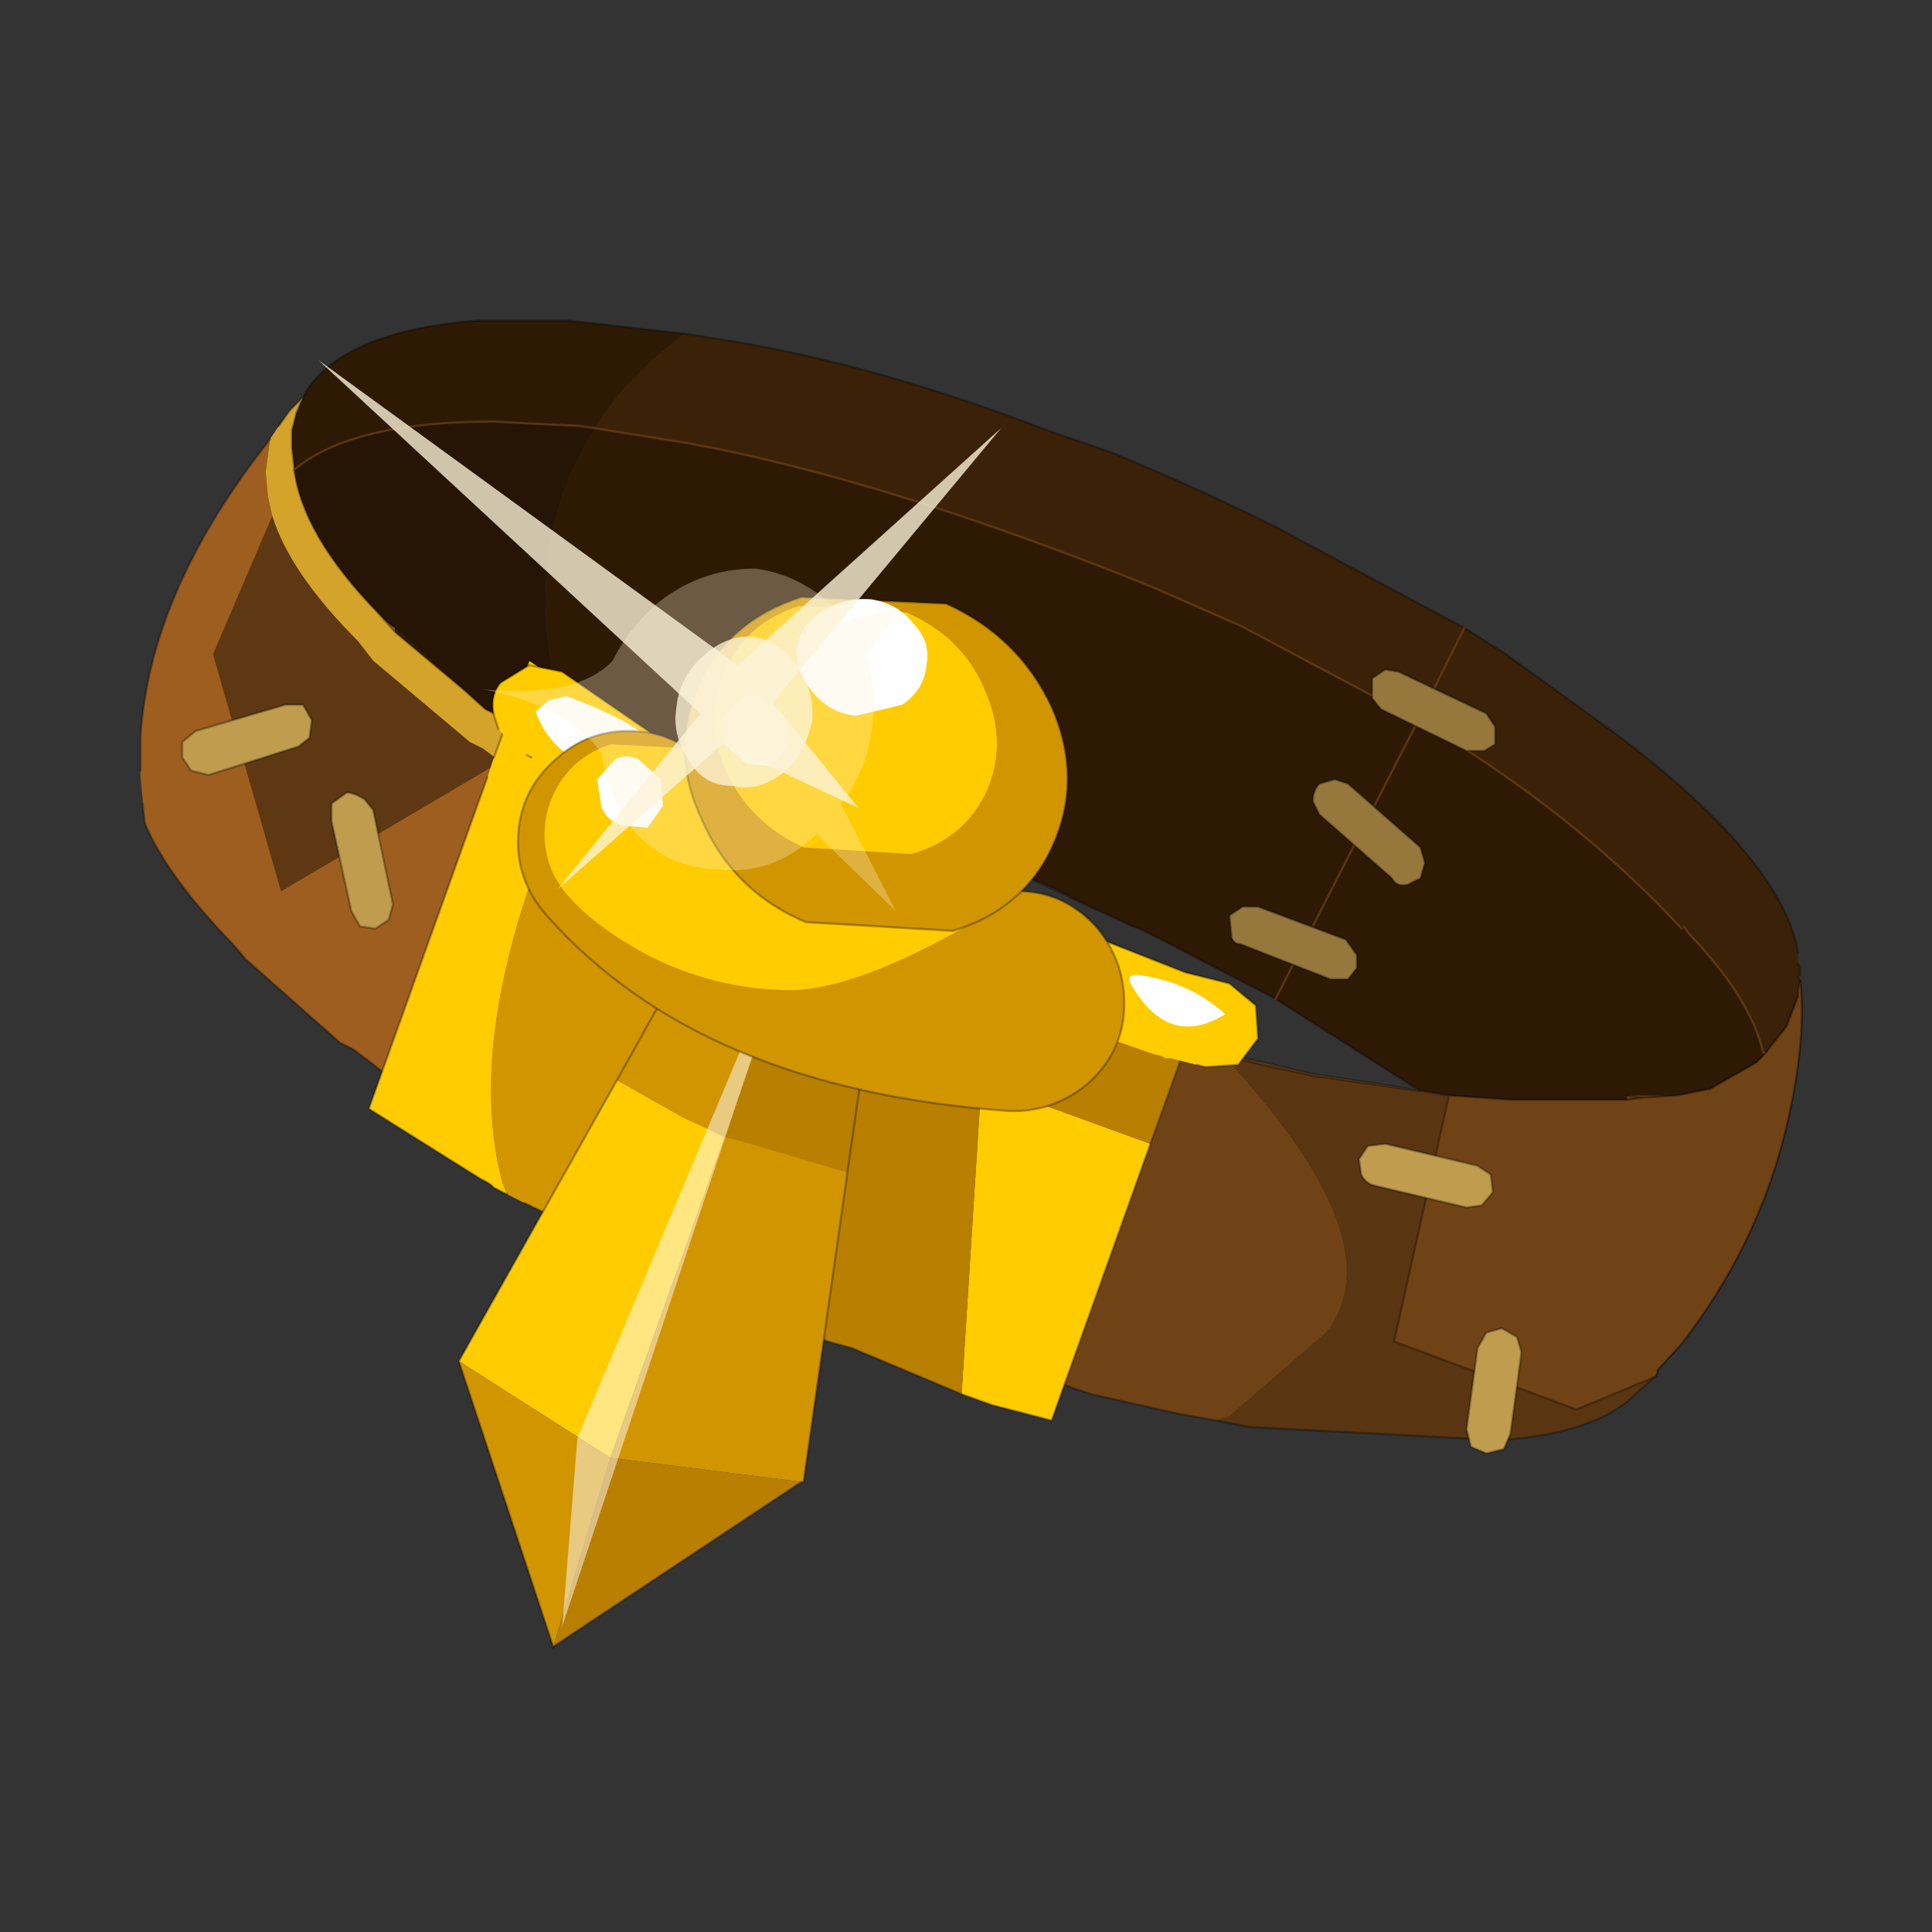 <?xml version="1.0" encoding="UTF-8" standalone="no"?>
<svg xmlns:xlink="http://www.w3.org/1999/xlink" height="440.0px" width="440.0px" xmlns="http://www.w3.org/2000/svg">
  <rect width="100%" height="100%" fill="#333333" stroke="none"/>
  <g transform="matrix(10.0, 0.0, 0.0, 10.0, 0.0, 0.0)">
    <use height="44.0" transform="matrix(1.0, 0.0, 0.0, 1.0, 0.0, 0.0)" width="44.0" xlink:href="#shape0"/>
  </g>
  <defs>
    <g id="shape0" transform="matrix(1.0, 0.0, 0.0, 1.0, 0.0, 0.0)">
      <path d="M44.0 44.0 L0.0 44.0 0.0 0.0 44.0 0.0 44.0 44.0" fill="#43adca" fill-opacity="0.0" fill-rule="evenodd" stroke="none"/>
      <path d="M8.6 13.95 L8.85 14.2 9.0 14.3 9.0 14.4 8.6 13.95" fill="#9e653f" fill-rule="evenodd" stroke="none"/>
      <path d="M38.3 21.15 L38.35 21.1 38.35 21.15 38.3 21.15" fill="#6c2206" fill-rule="evenodd" stroke="none"/>
      <path d="M41.0 22.2 L40.95 21.95 41.0 22.05 41.0 22.2" fill="#472809" fill-rule="evenodd" stroke="none"/>
      <path d="M37.05 25.05 L37.05 24.95 37.4 25.0 37.05 25.05" fill="#6b3c0d" fill-rule="evenodd" stroke="none"/>
      <path d="M12.2 26.7 L11.55 26.3 10.2 25.45 8.7 24.4 8.45 24.2 8.05 23.9 7.75 23.75 5.6 21.85 5.3 21.5 Q3.8 19.95 3.3 18.75 L3.25 18.3 3.25 18.2 3.2 17.7 3.2 17.55 3.2 16.8 Q3.4 13.55 6.0 10.2 L6.15 10.0 6.05 10.75 6.1 11.3 6.2 11.75 Q6.6 13.05 8.15 14.6 L8.5 15.05 10.7 16.9 11.0 17.05 11.4 17.35 11.45 17.4 11.7 17.55 12.75 18.3 14.6 19.5 12.2 26.7" fill="#9e5e1f" fill-rule="evenodd" stroke="none"/>
      <path d="M27.35 23.9 L27.8 24.0 27.8 24.05 27.35 23.9" fill="#8a521b" fill-rule="evenodd" stroke="none"/>
      <path d="M40.7 23.35 L40.75 23.2 40.95 22.7 40.7 23.35 M27.7 32.35 L26.85 32.2 24.85 31.75 24.1 31.5 23.6 31.35 22.3 30.95 21.25 30.7 18.75 29.7 18.35 29.55 Q15.15 28.3 12.4 26.8 L12.2 26.7 14.6 19.5 14.85 18.7 Q17.75 20.4 21.55 21.9 L21.85 22.0 24.35 22.95 25.1 23.15 26.65 23.7 26.7 23.65 27.2 23.8 27.35 23.9 27.8 24.05 27.8 24.0 27.85 24.0 28.8 24.2 29.85 24.45 31.8 24.75 32.35 24.85 29.9 24.5 28.75 24.25 27.9 24.05 28.45 24.7 Q31.7 28.45 30.2 30.35 L28.0 32.25 27.7 32.35 M37.05 24.95 L38.2 24.95 37.4 25.0 37.05 24.95 M27.85 24.0 L27.9 24.05 27.8 24.05 27.9 24.05 27.85 24.0" fill="#704316" fill-rule="evenodd" stroke="none"/>
      <path d="M32.3 16.4 Q35.85 18.5 38.3 21.15 L38.35 21.15 38.35 21.1 38.45 21.25 Q39.85 22.7 40.15 23.95 L40.2 24.0 40.05 24.15 40.0 24.2 38.95 24.8 38.2 24.95 37.05 24.95 37.05 25.05 34.8 25.05 34.45 25.05 33.0 24.95 32.4 24.85 32.35 24.85 29.05 22.75 32.3 16.4 29.05 22.75 26.65 21.5 25.95 21.15 25.8 21.1 24.5 20.5 24.05 20.25 23.55 20.05 22.35 19.55 Q18.55 18.05 15.3 17.3 L13.25 16.9 13.0 16.85 12.9 16.45 12.55 15.15 12.55 15.1 Q12.05 12.1 13.55 9.75 L15.7 10.1 Q20.1 10.9 26.2 13.35 L28.25 14.25 32.3 16.4 M6.9 9.05 L6.95 8.95 Q7.8 7.55 10.85 7.3 L12.95 7.3 15.6 7.6 Q14.3 8.55 13.55 9.75 L13.2 9.7 12.15 9.65 11.25 9.6 Q8.0 9.6 6.7 10.7 L6.7 10.65 6.65 10.2 6.65 9.8 6.75 9.4 6.9 9.05" fill="#2e1905" fill-rule="evenodd" stroke="none"/>
      <path d="M40.95 21.95 L41.0 22.2 40.95 22.25 41.0 22.35 40.95 22.55 40.95 22.7 40.75 23.2 40.7 23.35 40.6 23.5 40.55 23.55 40.2 24.0 40.15 23.95 Q39.85 22.7 38.45 21.25 L38.35 21.1 38.3 21.15 Q35.85 18.5 32.3 16.4 L33.35 14.3 32.3 16.4 28.25 14.25 26.2 13.35 Q20.1 10.9 15.7 10.1 L13.55 9.75 Q14.3 8.55 15.6 7.6 L16.55 7.75 Q19.95 8.3 23.85 9.8 L25.3 10.3 Q27.25 11.1 29.05 12.0 L33.35 14.3 34.3 14.9 36.85 16.75 Q40.6 19.6 40.95 21.7 L40.95 21.95" fill="#3b2107" fill-rule="evenodd" stroke="none"/>
      <path d="M9.0 14.3 L10.55 15.7 9.0 14.4 9.0 14.3" fill="#331c06" fill-rule="evenodd" stroke="none"/>
      <path d="M40.2 24.0 L40.55 23.55 40.6 23.5 40.7 23.35 40.95 22.7 40.95 22.55 41.0 22.35 Q41.15 23.75 40.65 25.8 40.0 28.4 38.3 30.6 L37.75 31.2 37.75 31.25 37.7 31.35 37.3 31.7 Q36.4 32.65 34.15 32.8 L29.4 32.55 28.45 32.5 27.7 32.35 28.0 32.25 30.2 30.35 Q31.7 28.45 28.45 24.7 L27.9 24.05 28.75 24.25 29.9 24.5 32.35 24.85 32.4 24.85 33.0 24.95 34.45 25.05 34.8 25.05 37.05 25.05 37.4 25.0 38.2 24.95 38.95 24.8 40.0 24.2 40.05 24.15 40.2 24.0" fill="#593511" fill-rule="evenodd" stroke="none"/>
      <path d="M13.0 16.85 L12.45 16.75 11.75 16.6 11.35 16.3 11.05 16.15 10.55 15.7 9.0 14.3 8.85 14.2 8.6 13.95 Q6.9 12.2 6.7 10.7 8.0 9.6 11.25 9.6 L12.15 9.65 13.2 9.7 13.55 9.75 Q12.05 12.1 12.55 15.1 L12.55 15.15 12.9 16.45 13.0 16.85" fill="#261404" fill-rule="evenodd" stroke="none"/>
      <path d="M6.15 10.0 L6.35 9.7 6.6 9.35 6.9 9.05 6.75 9.4 6.65 9.8 6.65 10.2 6.7 10.65 6.7 10.7 Q6.9 12.2 8.6 13.95 L9.0 14.4 10.55 15.7 11.05 16.15 11.35 16.3 11.75 16.6 12.0 16.8 12.15 16.9 13.05 17.5 14.85 18.7 14.6 19.5 12.75 18.3 11.7 17.55 11.45 17.4 11.4 17.35 11.0 17.05 10.7 16.9 8.5 15.05 8.15 14.6 Q6.6 13.05 6.2 11.75 L6.1 11.3 6.05 10.75 6.15 10.0" fill="#d4a32a" fill-rule="evenodd" stroke="none"/>
      <path d="M40.95 21.95 L41.0 22.2 41.0 22.05 40.95 21.95 M40.95 21.7 Q40.6 19.6 36.85 16.75 L34.3 14.9 33.35 14.3 M38.3 21.15 L38.35 21.1 M40.2 24.0 L40.55 23.55 40.6 23.5 40.7 23.35 40.75 23.2 40.95 22.7 40.95 22.55 M41.0 22.35 L40.95 22.25 41.0 22.2 M38.2 24.95 L38.95 24.8 40.0 24.2 40.05 24.15 40.2 24.0 M40.95 22.7 L40.7 23.35 M41.0 22.35 Q41.15 23.75 40.65 25.8 40.0 28.4 38.3 30.6 L37.75 31.2 37.75 31.25 37.7 31.35 37.3 31.7 Q36.4 32.65 34.15 32.8 L29.4 32.55 28.45 32.5 27.7 32.35 26.85 32.2 24.85 31.75 24.1 31.5 23.6 31.35 22.3 30.95 21.25 30.7 18.75 29.7 18.35 29.55 Q15.15 28.3 12.4 26.8 L12.2 26.7 11.55 26.3 10.2 25.45 8.7 24.4 8.45 24.2 8.05 23.9 7.75 23.75 5.6 21.85 5.3 21.5 Q3.8 19.95 3.3 18.75 L3.25 18.3 M3.2 17.55 L3.2 16.8 Q3.4 13.55 6.0 10.2 L6.15 10.0 M6.35 9.7 L6.6 9.35 6.9 9.05 6.95 8.95 Q7.8 7.55 10.85 7.3 L12.95 7.3 15.6 7.6 16.55 7.75 Q19.95 8.3 23.85 9.8 L25.3 10.3 Q27.25 11.1 29.05 12.0 L33.35 14.3 M29.05 22.75 L32.35 24.85 32.4 24.85 33.0 24.95 34.45 25.05 34.8 25.05 37.05 25.05 M38.2 24.95 L37.4 25.0 37.05 25.05 M24.5 20.5 L23.55 20.05 22.35 19.55 Q18.55 18.05 15.3 17.3 L13.25 16.9 13.0 16.85 12.45 16.75 11.75 16.6 12.0 16.8 12.15 16.9 13.05 17.5 14.85 18.7 Q17.75 20.4 21.55 21.9 L21.85 22.0 24.35 22.95 25.1 23.15 26.65 23.7 26.7 23.65 27.2 23.8 27.35 23.9 M27.8 24.0 L27.85 24.0 28.8 24.2 29.85 24.45 31.8 24.75 32.35 24.85 29.9 24.5 28.75 24.25 27.9 24.05 27.85 24.0 M23.55 20.05 L24.05 20.25 24.5 20.5 25.8 21.1 25.95 21.15 26.65 21.5 29.05 22.75 M27.8 24.05 L27.9 24.05 M27.8 24.05 L27.35 23.9 M6.7 10.7 Q6.9 12.2 8.6 13.95 L8.85 14.2 9.0 14.3 M10.55 15.7 L11.05 16.15 11.35 16.3 11.75 16.6 M6.7 10.7 L6.7 10.65 6.65 10.2 6.65 9.8 6.75 9.4 6.9 9.05 M9.0 14.4 L9.0 14.3 M8.6 13.95 L9.0 14.4 10.55 15.7 M37.05 24.95 L37.4 25.0" fill="none" stroke="#000000" stroke-linecap="round" stroke-linejoin="round" stroke-opacity="0.302" stroke-width="0.05"/>
      <path d="M33.35 14.3 L32.3 16.4 Q35.85 18.5 38.3 21.15 M38.35 21.1 L38.45 21.25 Q39.85 22.7 40.15 23.95 L40.2 24.0 M13.55 9.75 L15.7 10.1 Q20.1 10.9 26.2 13.35 L28.25 14.25 32.3 16.4 29.05 22.75 M13.55 9.75 L13.2 9.7 12.15 9.65 11.25 9.6 Q8.0 9.6 6.7 10.7" fill="none" stroke="#704316" stroke-linecap="round" stroke-linejoin="round" stroke-opacity="0.663" stroke-width="0.05"/>
      <path d="M11.0 17.05 L11.4 17.35 6.4 20.3 4.85 14.9 6.2 11.75 Q6.6 13.05 8.15 14.6 L8.5 15.05 10.7 16.9 11.0 17.05" fill="#5e3812" fill-rule="evenodd" stroke="none"/>
      <path d="M41.0 22.35 Q41.15 23.75 40.65 25.8 40.0 28.4 38.3 30.6 L37.75 31.2 37.75 31.25 37.7 31.35 35.9 32.1 31.75 30.55 33.0 24.95 34.45 25.05 34.8 25.05 37.05 25.05 37.4 25.0 38.2 24.95 38.95 24.8 40.0 24.2 40.05 24.15 40.2 24.0 40.55 23.55 40.6 23.5 40.7 23.35 40.95 22.7 40.95 22.55 41.0 22.35" fill="#704316" fill-rule="evenodd" stroke="none"/>
      <path d="M41.0 22.35 Q41.15 23.75 40.65 25.8 40.0 28.4 38.3 30.6 L37.75 31.2 37.75 31.25 37.7 31.35 35.9 32.1 31.75 30.55 33.0 24.95 34.45 25.05 34.8 25.05 37.05 25.05 37.4 25.0 38.2 24.95 38.95 24.8 40.0 24.2 40.05 24.15 40.2 24.0 40.55 23.55 40.6 23.5 40.7 23.35 40.95 22.7 40.95 22.55 41.0 22.35 Z" fill="none" stroke="#000000" stroke-linecap="round" stroke-linejoin="round" stroke-opacity="0.302" stroke-width="0.05"/>
      <path d="M34.55 30.45 L34.65 30.8 34.4 32.65 34.25 33.0 33.85 33.1 33.5 32.95 33.4 32.55 33.65 30.7 33.85 30.35 34.2 30.25 34.55 30.45" fill="#bf9c4e" fill-rule="evenodd" stroke="none"/>
      <path d="M34.55 30.45 L34.2 30.25 33.85 30.35 33.65 30.7 33.4 32.55 33.5 32.95 33.85 33.1 34.25 33.0 34.4 32.65 34.65 30.8 34.55 30.45 Z" fill="none" stroke="#000000" stroke-linecap="round" stroke-linejoin="round" stroke-opacity="0.302" stroke-width="0.05"/>
      <path d="M31.55 26.05 L33.65 26.55 33.95 26.75 34.0 27.15 33.75 27.45 33.4 27.5 31.3 27.0 Q31.1 26.95 31.0 26.75 L30.95 26.4 31.15 26.1 31.55 26.05" fill="#bf9c4e" fill-rule="evenodd" stroke="none"/>
      <path d="M31.55 26.05 L31.15 26.1 30.95 26.4 31.0 26.75 Q31.1 26.95 31.3 27.0 L33.4 27.5 33.75 27.45 34.0 27.15 33.95 26.75 33.65 26.55 31.55 26.05 Z" fill="none" stroke="#000000" stroke-linecap="round" stroke-linejoin="round" stroke-opacity="0.302" stroke-width="0.05"/>
      <path d="M8.0 20.75 L7.55 18.7 7.55 18.3 7.9 18.05 Q8.05 18.05 8.3 18.2 L8.5 18.45 8.95 20.6 8.85 20.95 8.55 21.15 8.2 21.1 8.0 20.75" fill="#bf9c4e" fill-rule="evenodd" stroke="none"/>
      <path d="M8.0 20.75 L8.2 21.1 8.55 21.15 8.85 20.95 8.95 20.6 8.5 18.45 8.3 18.2 Q8.05 18.05 7.9 18.05 L7.55 18.3 7.55 18.7 8.0 20.75 Z" fill="none" stroke="#000000" stroke-linecap="round" stroke-linejoin="round" stroke-opacity="0.302" stroke-width="0.05"/>
      <path d="M4.45 16.65 L6.5 16.05 6.9 16.05 7.1 16.4 7.05 16.8 6.8 17.0 4.75 17.65 4.35 17.55 4.15 17.25 4.15 16.9 4.45 16.65" fill="#bf9c4e" fill-rule="evenodd" stroke="none"/>
      <path d="M4.45 16.65 L4.15 16.9 4.15 17.25 4.35 17.55 4.75 17.65 6.8 17.0 7.05 16.8 7.1 16.4 6.9 16.05 6.5 16.05 4.45 16.65 Z" fill="none" stroke="#000000" stroke-linecap="round" stroke-linejoin="round" stroke-opacity="0.302" stroke-width="0.05"/>
      <path d="M30.05 17.85 L30.4 17.75 30.7 17.85 32.35 19.3 32.45 19.65 32.35 20.0 32.05 20.15 Q31.8 20.2 31.7 20.0 L30.05 18.55 29.9 18.25 Q29.9 18.0 30.05 17.85" fill="#96783d" fill-rule="evenodd" stroke="none"/>
      <path d="M30.05 17.85 Q29.9 18.0 29.9 18.25 L30.05 18.55 31.7 20.0 Q31.8 20.2 32.05 20.15 L32.35 20.0 32.45 19.65 32.35 19.3 30.7 17.85 30.4 17.75 30.05 17.85 Z" fill="none" stroke="#000000" stroke-linecap="round" stroke-linejoin="round" stroke-opacity="0.302" stroke-width="0.05"/>
      <path d="M28.0 20.85 L28.3 20.65 28.65 20.65 30.65 21.4 30.9 21.75 30.9 22.05 30.7 22.3 30.3 22.3 28.25 21.5 Q28.1 21.5 28.05 21.35 L28.0 20.85" fill="#96783d" fill-rule="evenodd" stroke="none"/>
      <path d="M28.0 20.85 L28.05 21.35 Q28.1 21.5 28.25 21.5 L30.3 22.3 30.7 22.3 30.9 22.05 30.9 21.75 30.65 21.4 28.65 20.65 28.3 20.65 28.0 20.85 Z" fill="none" stroke="#000000" stroke-linecap="round" stroke-linejoin="round" stroke-opacity="0.302" stroke-width="0.05"/>
      <path d="M31.25 15.45 L31.55 15.25 31.85 15.3 33.85 16.25 34.05 16.55 34.05 16.95 33.8 17.1 33.4 17.1 31.45 16.15 31.25 15.9 31.25 15.45" fill="#96783d" fill-rule="evenodd" stroke="none"/>
      <path d="M31.25 15.45 L31.25 15.9 31.45 16.15 33.4 17.1 33.8 17.1 34.05 16.95 34.05 16.55 33.85 16.25 31.85 15.3 31.55 15.25 31.25 15.45 Z" fill="none" stroke="#000000" stroke-linecap="round" stroke-linejoin="round" stroke-opacity="0.302" stroke-width="0.05"/>
      <path d="M13.75 16.2 L14.35 16.6 18.9 18.95 15.4 29.05 11.95 27.4 11.55 27.2 11.45 26.95 Q10.35 22.95 13.75 16.2" fill="#d19500" fill-rule="evenodd" stroke="none"/>
      <path d="M12.05 15.05 L13.75 16.2 Q10.35 22.95 11.45 26.95 L11.55 27.2 11.25 27.05 11.2 27.0 Q11.15 26.95 10.95 26.85 L10.15 26.35 8.4 25.25 11.1 17.7 11.25 17.25 12.05 15.05 M26.2 26.05 L23.95 32.35 22.6 32.0 21.9 31.75 22.35 24.65 26.2 26.05" fill="#ffcc00" fill-rule="evenodd" stroke="none"/>
      <path d="M18.9 18.95 L23.0 20.7 23.35 20.8 26.6 22.05 27.55 22.3 26.2 26.05 22.35 24.65 21.9 31.75 19.4 30.7 18.85 30.55 15.4 29.05 18.9 18.95" fill="#b87f00" fill-rule="evenodd" stroke="none"/>
      <path d="M27.55 22.3 L26.2 26.05 23.95 32.35 22.6 32.0 21.9 31.75 19.4 30.7 18.85 30.55 15.4 29.05 11.95 27.4 M11.55 27.2 L11.25 27.05 11.2 27.0 Q11.15 26.95 10.95 26.85 L10.15 26.35 8.4 25.25 11.1 17.7 M11.25 17.25 L12.05 15.05" fill="none" stroke="#000000" stroke-linecap="round" stroke-linejoin="round" stroke-opacity="0.302" stroke-width="0.05"/>
      <path d="M11.35 16.6 L11.25 16.3 Q11.15 15.85 11.4 15.55 L12.05 15.15 12.8 15.3 15.05 16.85 15.0 16.8 Q18.7 18.9 23.5 20.8 L23.75 20.9 23.95 20.95 27.0 22.15 28.0 22.4 28.6 22.9 28.65 23.65 28.2 24.25 27.45 24.3 27.25 24.25 26.65 24.1 26.55 24.1 26.45 24.05 26.25 24.0 25.25 23.65 25.0 23.55 23.25 22.85 22.85 22.7 22.8 22.7 Q17.8 20.7 14.0 18.55 L13.95 18.5 12.1 17.25 12.0 17.2 11.65 16.95 11.35 16.6" fill="#ffcc00" fill-rule="evenodd" stroke="none"/>
      <path d="M27.25 24.25 L27.45 24.3 28.2 24.25 28.65 23.65 28.6 22.9 28.0 22.4 27.0 22.15 23.95 20.95 23.75 20.9 23.5 20.8 Q18.7 18.9 15.0 16.8 L15.05 16.85 12.8 15.3 12.05 15.15 11.4 15.55 Q11.15 15.85 11.25 16.3 L11.35 16.6 M12.0 17.2 L12.1 17.25" fill="none" stroke="#000000" stroke-linecap="round" stroke-linejoin="round" stroke-opacity="0.302" stroke-width="0.05"/>
      <path d="M14.0 17.6 L13.5 17.5 Q12.5 17.1 12.2 16.2 L12.5 15.95 12.9 15.85 Q16.2 17.1 14.0 17.6" fill="#ffffff" fill-rule="evenodd" stroke="none"/>
      <path d="M27.85 23.05 L27.9 23.1 Q26.6 23.9 25.75 22.4 25.65 22.2 25.9 22.2 27.05 22.35 27.85 23.05" fill="#ffffff" fill-rule="evenodd" stroke="none"/>
      <path d="M14.05 24.6 L15.55 25.45 16.1 25.7 16.5 25.9 13.9 33.2 10.45 31.0 14.05 24.6" fill="#ffcc00" fill-rule="evenodd" stroke="none"/>
      <path d="M16.0 21.1 L17.65 22.0 17.7 22.05 17.85 22.1 16.5 25.9 16.1 25.7 15.55 25.45 14.05 24.6 16.0 21.1 M19.3 26.7 L18.3 33.75 18.25 33.75 13.9 33.2 12.6 37.5 10.45 31.0 13.9 33.2 16.5 25.9 16.75 25.95 19.3 26.7" fill="#d19500" fill-rule="evenodd" stroke="none"/>
      <path d="M16.5 25.9 L17.85 22.1 19.8 23.2 19.3 26.7 16.75 25.95 16.5 25.9 M18.25 33.75 L12.6 37.5 13.9 33.2 18.25 33.75" fill="#b87f00" fill-rule="evenodd" stroke="none"/>
      <path d="M19.8 23.2 L20.05 21.5 M17.85 22.1 L18.25 20.9 M19.8 23.2 L19.3 26.7 18.3 33.75 18.25 33.75 12.6 37.5 12.6 37.55 12.6 37.5 10.45 31.0 14.05 24.6 16.0 21.1 16.4 20.3" fill="none" stroke="#000000" stroke-linecap="round" stroke-linejoin="round" stroke-opacity="0.302" stroke-width="0.05"/>
      <path d="M13.15 32.75 L17.65 22.05 17.7 22.05 17.25 23.7 12.8 37.05 12.8 37.1 13.15 32.75" fill="#ffffff" fill-opacity="0.502" fill-rule="evenodd" stroke="none"/>
      <path d="M11.8 19.05 Q11.85 18.0 12.65 17.3 13.4 16.6 14.45 16.65 15.45 16.7 16.15 17.5 18.55 20.0 23.3 20.3 24.3 20.35 25.0 21.15 25.65 21.95 25.6 23.0 25.55 24.0 24.75 24.7 23.95 25.35 22.95 25.3 15.95 24.8 12.45 20.85 11.75 20.05 11.8 19.05" fill="#d19500" fill-rule="evenodd" stroke="none"/>
      <path d="M11.8 19.05 Q11.75 20.05 12.45 20.85 15.95 24.8 22.95 25.3 23.95 25.35 24.75 24.7 25.55 24.0 25.6 23.0 25.65 21.95 25.0 21.15 24.3 20.35 23.3 20.3 18.55 20.0 16.15 17.5 15.45 16.7 14.45 16.65 13.4 16.6 12.65 17.3 11.85 18.0 11.8 19.05 Z" fill="none" stroke="#000000" stroke-linecap="round" stroke-linejoin="round" stroke-opacity="0.302" stroke-width="0.05"/>
      <path d="M17.25 20.15 L23.0 20.5 Q19.8 22.5 18.05 22.55 16.25 22.55 14.65 21.7 13.05 20.8 12.6 19.9 12.2 19.0 12.6 18.1 13.0 17.25 13.9 16.95 L15.8 17.05 Q16.75 17.45 17.2 18.4 17.65 19.3 17.25 20.15" fill="#ffcc00" fill-rule="evenodd" stroke="none"/>
      <path d="M21.7 21.2 L18.35 21.0 Q16.7 20.3 16.0 18.7 15.25 17.15 15.9 15.65 16.55 14.15 18.25 13.6 L21.55 13.75 Q23.2 14.5 23.95 16.1 24.65 17.7 24.0 19.2 23.35 20.7 21.7 21.2" fill="#d19500" fill-rule="evenodd" stroke="none"/>
      <path d="M21.7 21.2 L18.35 21.0 Q16.7 20.3 16.0 18.7 15.25 17.15 15.9 15.65 16.55 14.15 18.25 13.6 L21.55 13.75 Q23.2 14.5 23.95 16.1 24.65 17.7 24.0 19.2 23.35 20.7 21.7 21.2 Z" fill="none" stroke="#000000" stroke-linecap="round" stroke-linejoin="round" stroke-opacity="0.302" stroke-width="0.05"/>
      <path d="M20.75 19.45 L18.3 19.3 Q17.1 18.75 16.55 17.6 16.0 16.45 16.5 15.3 16.95 14.2 18.2 13.8 L20.65 13.95 Q21.9 14.5 22.4 15.65 22.95 16.85 22.5 17.95 22.0 19.1 20.75 19.45" fill="#ffcc00" fill-rule="evenodd" stroke="none"/>
      <path d="M20.55 16.05 L19.5 16.3 Q18.9 16.25 18.5 15.75 18.1 15.3 18.15 14.75 18.25 14.2 18.75 13.9 19.25 13.6 19.85 13.65 20.45 13.75 20.8 14.2 21.2 14.6 21.1 15.15 21.05 15.7 20.55 16.05" fill="#ffffff" fill-rule="evenodd" stroke="none"/>
      <path d="M17.0 17.4 L16.55 17.0 16.45 16.35 16.85 15.9 Q17.1 15.75 17.4 15.9 L17.9 16.35 17.95 16.95 17.6 17.45 17.0 17.4" fill="#ffffff" fill-rule="evenodd" stroke="none"/>
      <path d="M14.15 18.8 Q13.85 18.7 13.7 18.4 L13.6 17.75 14.0 17.3 Q14.25 17.15 14.55 17.3 L15.05 17.75 15.1 18.35 14.75 18.85 14.15 18.8" fill="#ffffff" fill-rule="evenodd" stroke="none"/>
      <path d="M16.8 15.15 L7.25 8.2 15.95 16.25 12.7 20.25 16.45 16.95 19.55 18.4 17.6 16.0 22.8 9.75 16.8 15.15" fill="#fcf3d8" fill-opacity="0.792" fill-rule="evenodd" stroke="none"/>
      <path d="M13.95 15.05 Q13.15 15.9 11.0 15.7 12.9 16.05 13.7 17.15 13.85 18.05 14.3 18.75 15.05 19.75 16.35 19.8 17.6 19.95 18.6 19.0 L20.4 20.75 19.15 18.3 Q19.7 17.65 19.85 16.65 20.0 15.7 19.7 14.95 L20.5 13.85 19.2 14.15 19.2 14.05 Q18.35 13.1 17.2 12.95 15.9 12.95 14.9 13.8 14.3 14.35 13.95 15.05 M18.5 16.4 Q18.35 17.15 17.9 17.55 17.3 18.05 16.7 17.9 16.05 17.9 15.75 17.4 15.3 16.8 15.4 16.15 15.45 15.45 16.0 14.95 16.55 14.45 17.15 14.5 17.75 14.6 18.15 15.15 18.55 15.75 18.5 16.4" fill="#fcf3d8" fill-opacity="0.302" fill-rule="evenodd" stroke="none"/>
      <path d="M18.5 16.4 Q18.55 15.75 18.15 15.15 17.75 14.6 17.15 14.5 16.55 14.45 16.0 14.95 15.45 15.45 15.4 16.15 15.3 16.8 15.75 17.4 16.05 17.9 16.7 17.9 17.3 18.05 17.9 17.55 18.35 17.15 18.5 16.4" fill="#fcf3d8" fill-opacity="0.843" fill-rule="evenodd" stroke="none"/>
    </g>
  </defs>
</svg>
